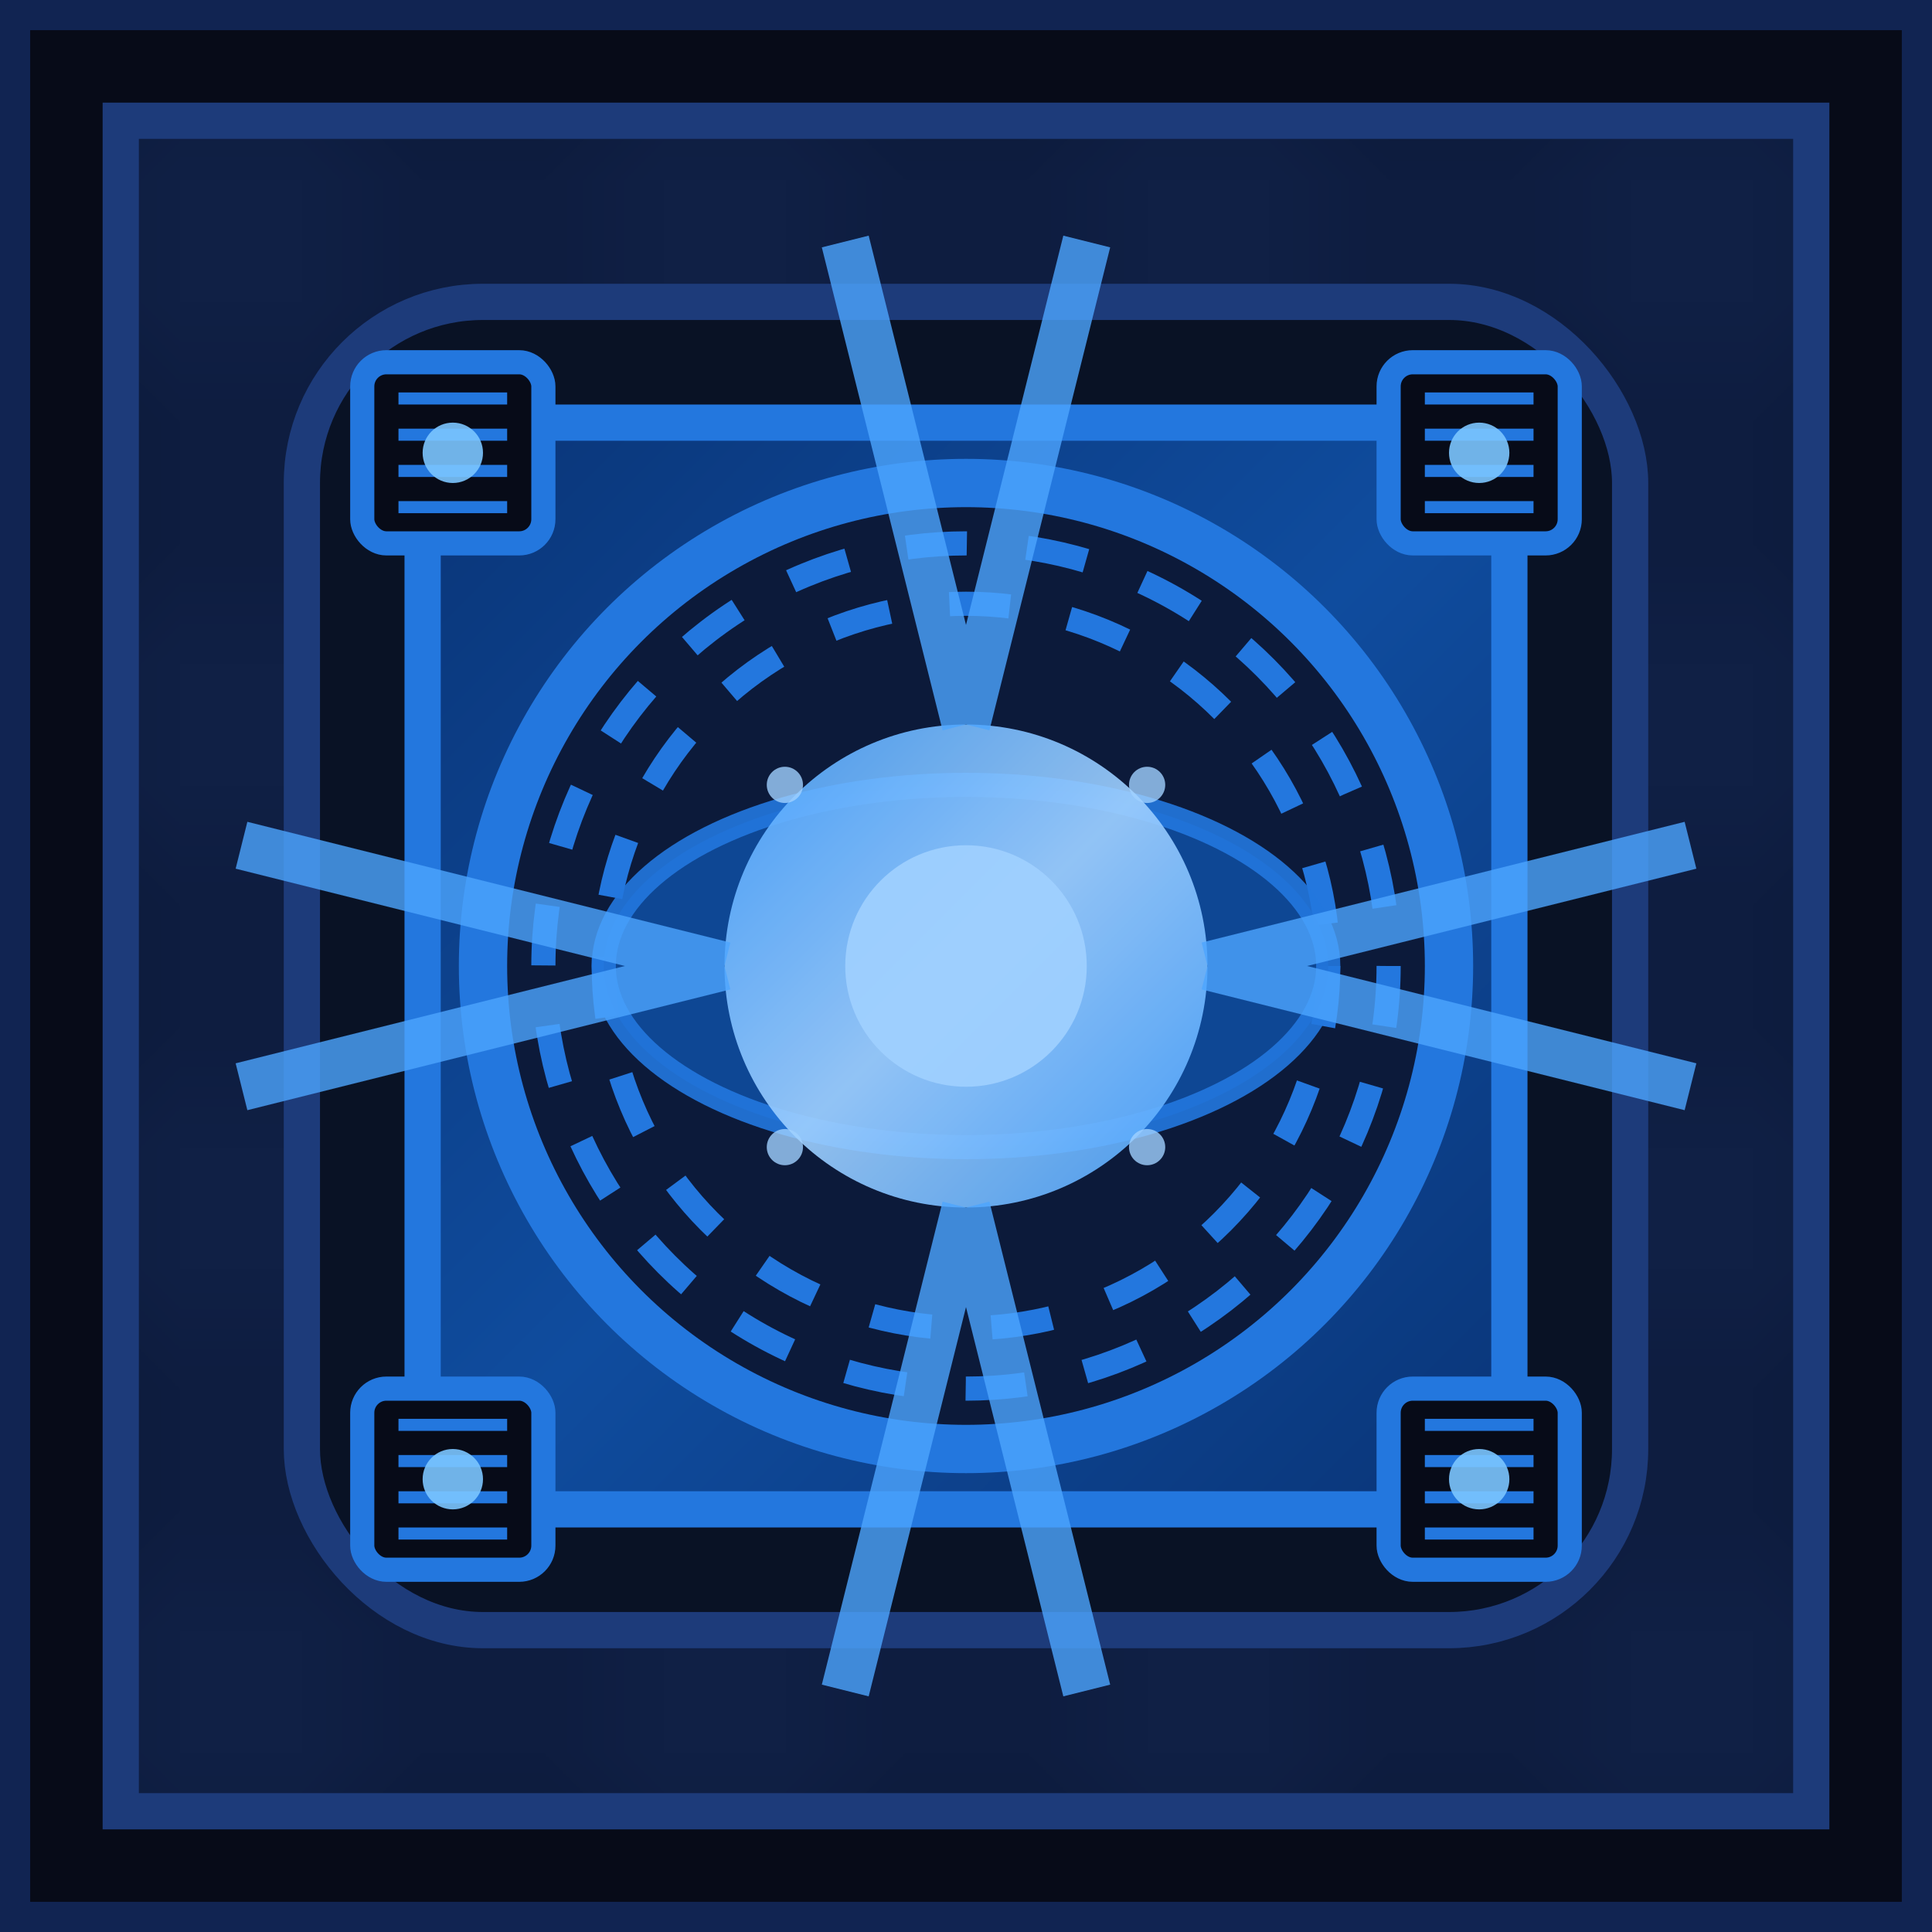 <?xml version="1.0" encoding="UTF-8" standalone="no"?>
<svg width="16" height="16" viewBox="0 0 16 16" xmlns="http://www.w3.org/2000/svg">
  <!-- Energy Emitter Block - Enhanced Version -->
  
  <!-- Background Glow Effects -->
  <defs>
    <filter id="glow">
      <feGaussianBlur stdDeviation="0.5" result="blur"/>
      <feComposite in="SourceGraphic" in2="blur" operator="over"/>
    </filter>
    
    <filter id="emissionBeam">
      <feGaussianBlur stdDeviation="0.8" result="blur"/>
      <feComposite in="SourceGraphic" in2="blur" operator="over"/>
    </filter>
    
    <linearGradient id="lensGradient" x1="0%" y1="0%" x2="100%" y2="100%">
      <stop offset="0%" stop-color="#4ca5ff" />
      <stop offset="50%" stop-color="#a0d0ff" />
      <stop offset="100%" stop-color="#4ca5ff" />
    </linearGradient>
    
    <linearGradient id="emitterHousingGradient" x1="0%" y1="0%" x2="100%" y2="100%">
      <stop offset="0%" stop-color="#0a3578" />
      <stop offset="50%" stop-color="#0f4c9e" />
      <stop offset="100%" stop-color="#0a3578" />
    </linearGradient>
    
    <pattern id="techCircuitry" patternUnits="userSpaceOnUse" width="4" height="4">
      <rect width="4" height="4" fill="#0c1a3a"/>
      <path d="M0,2 L4,2" stroke="#1d3b7a" stroke-width="0.2"/>
      <path d="M2,0 L2,4" stroke="#1d3b7a" stroke-width="0.2"/>
    </pattern>
  </defs>

  <!-- Base Block -->
  <rect x="0" y="0" width="16" height="16" fill="#070b18" stroke="#112452" stroke-width="0.5"/>
  
  <!-- Main Design with Tech Pattern -->
  <rect x="1" y="1" width="14" height="14" fill="url(#techCircuitry)" stroke="#1d3b7a" stroke-width="0.3"/>
  
  <!-- Emitter Housing -->
  <rect x="2.5" y="2.5" width="11" height="11" rx="1.5" ry="1.5" fill="#091225" stroke="#1d3b7a" stroke-width="0.3"/>
  
  <!-- Emitter Frame -->
  <rect x="3.5" y="3.5" width="9" height="9" rx="1" ry="1" fill="url(#emitterHousingGradient)" stroke="#2377de" stroke-width="0.3"/>
  
  <!-- Emitter Dish Mount -->
  <circle cx="8" cy="8" r="4" fill="#0c1a3a" stroke="#2377de" stroke-width="0.4"/>
  
  <!-- Focusing Array - Concentric Rings -->
  <circle cx="8" cy="8" r="3.5" fill="none" stroke="#2377de" stroke-width="0.2" stroke-dasharray="0.5,0.5"/>
  <circle cx="8" cy="8" r="3" fill="none" stroke="#2377de" stroke-width="0.2" stroke-dasharray="0.5,0.5"/>
  
  <!-- Focus Elements -->
  <ellipse cx="8" cy="8" rx="3" ry="1.5" fill="#0f4c9e" stroke="#2377de" stroke-width="0.2" opacity="0.9"/>
  
  <!-- Emitter Lens -->
  <circle cx="8" cy="8" r="2" fill="url(#lensGradient)" filter="url(#glow)" opacity="0.9">
    <animate attributeName="opacity" values="0.7;0.9;0.7" dur="3s" repeatCount="indefinite" />
  </circle>
  
  <!-- Lens Core -->
  <circle cx="8" cy="8" r="1" fill="#a0d0ff" opacity="0.9">
    <animate attributeName="r" values="1;1.2;1" dur="2s" repeatCount="indefinite" />
  </circle>
  
  <!-- Emission Ray Beams - Directional With Animation -->
  <!-- Top Beam -->
  <path d="M8,6 L9,2 M8,6 L7,2" stroke="#4ca5ff" stroke-width="0.4" opacity="0.8" filter="url(#emissionBeam)">
    <animate attributeName="opacity" values="0.8;0.5;0.8" dur="1.5s" repeatCount="indefinite" />
  </path>
  <!-- Bottom Beam -->
  <path d="M8,10 L9,14 M8,10 L7,14" stroke="#4ca5ff" stroke-width="0.4" opacity="0.8" filter="url(#emissionBeam)">
    <animate attributeName="opacity" values="0.5;0.8;0.5" dur="1.5s" repeatCount="indefinite" />
  </path>
  <!-- Left Beam -->
  <path d="M6,8 L2,9 M6,8 L2,7" stroke="#4ca5ff" stroke-width="0.4" opacity="0.8" filter="url(#emissionBeam)">
    <animate attributeName="opacity" values="0.8;0.5;0.8" dur="1.7s" repeatCount="indefinite" />
  </path>
  <!-- Right Beam -->
  <path d="M10,8 L14,9 M10,8 L14,7" stroke="#4ca5ff" stroke-width="0.4" opacity="0.8" filter="url(#emissionBeam)">
    <animate attributeName="opacity" values="0.5;0.8;0.5" dur="1.7s" repeatCount="indefinite" />
  </path>
  
  <!-- Control Panels -->
  <rect x="3" y="3" width="1.5" height="1.5" rx="0.2" ry="0.2" fill="#070b18" stroke="#2377de" stroke-width="0.2"/>
  <rect x="11.5" y="3" width="1.5" height="1.5" rx="0.2" ry="0.2" fill="#070b18" stroke="#2377de" stroke-width="0.2"/>
  <rect x="3" y="11.5" width="1.5" height="1.5" rx="0.2" ry="0.2" fill="#070b18" stroke="#2377de" stroke-width="0.2"/>
  <rect x="11.5" y="11.5" width="1.5" height="1.5" rx="0.2" ry="0.2" fill="#070b18" stroke="#2377de" stroke-width="0.2"/>
  
  <!-- Control Panel Details -->
  <line x1="3.3" y1="3.3" x2="4.2" y2="3.3" stroke="#2377de" stroke-width="0.1"/>
  <line x1="3.3" y1="3.6" x2="4.2" y2="3.6" stroke="#2377de" stroke-width="0.1"/>
  <line x1="3.3" y1="3.9" x2="4.2" y2="3.9" stroke="#2377de" stroke-width="0.1"/>
  <line x1="3.3" y1="4.2" x2="4.2" y2="4.2" stroke="#2377de" stroke-width="0.1"/>
  
  <line x1="11.8" y1="3.3" x2="12.7" y2="3.3" stroke="#2377de" stroke-width="0.1"/>
  <line x1="11.8" y1="3.6" x2="12.7" y2="3.6" stroke="#2377de" stroke-width="0.1"/>
  <line x1="11.8" y1="3.9" x2="12.7" y2="3.9" stroke="#2377de" stroke-width="0.1"/>
  <line x1="11.8" y1="4.2" x2="12.7" y2="4.2" stroke="#2377de" stroke-width="0.1"/>
  
  <line x1="3.3" y1="11.8" x2="4.2" y2="11.8" stroke="#2377de" stroke-width="0.1"/>
  <line x1="3.3" y1="12.1" x2="4.2" y2="12.1" stroke="#2377de" stroke-width="0.1"/>
  <line x1="3.3" y1="12.4" x2="4.2" y2="12.4" stroke="#2377de" stroke-width="0.1"/>
  <line x1="3.3" y1="12.7" x2="4.2" y2="12.7" stroke="#2377de" stroke-width="0.1"/>
  
  <line x1="11.8" y1="11.8" x2="12.7" y2="11.8" stroke="#2377de" stroke-width="0.1"/>
  <line x1="11.8" y1="12.1" x2="12.7" y2="12.1" stroke="#2377de" stroke-width="0.1"/>
  <line x1="11.8" y1="12.4" x2="12.7" y2="12.4" stroke="#2377de" stroke-width="0.1"/>
  <line x1="11.8" y1="12.7" x2="12.7" y2="12.7" stroke="#2377de" stroke-width="0.1"/>
  
  <!-- Energy Status Indicators -->
  <circle cx="3.75" cy="3.75" r="0.25" fill="#7bc5ff" opacity="0.9">
    <animate attributeName="opacity" values="0.9;0.5;0.9" dur="1.2s" repeatCount="indefinite" />
  </circle>
  <circle cx="12.25" cy="3.75" r="0.25" fill="#7bc5ff" opacity="0.9">
    <animate attributeName="opacity" values="0.5;0.9;0.5" dur="1.5s" repeatCount="indefinite" />
  </circle>
  <circle cx="3.75" cy="12.25" r="0.25" fill="#7bc5ff" opacity="0.9">
    <animate attributeName="opacity" values="0.9;0.5;0.9" dur="1.8s" repeatCount="indefinite" />
  </circle>
  <circle cx="12.25" cy="12.25" r="0.25" fill="#7bc5ff" opacity="0.9">
    <animate attributeName="opacity" values="0.5;0.9;0.5" dur="2.1s" repeatCount="indefinite" />
  </circle>
  
  <!-- Small Energy Emission Points -->
  <circle cx="6.5" cy="6.5" r="0.15" fill="#a0d0ff" opacity="0.8"/>
  <circle cx="9.5" cy="6.5" r="0.15" fill="#a0d0ff" opacity="0.8"/>
  <circle cx="6.5" cy="9.5" r="0.15" fill="#a0d0ff" opacity="0.8"/>
  <circle cx="9.5" cy="9.5" r="0.15" fill="#a0d0ff" opacity="0.8"/>
</svg>